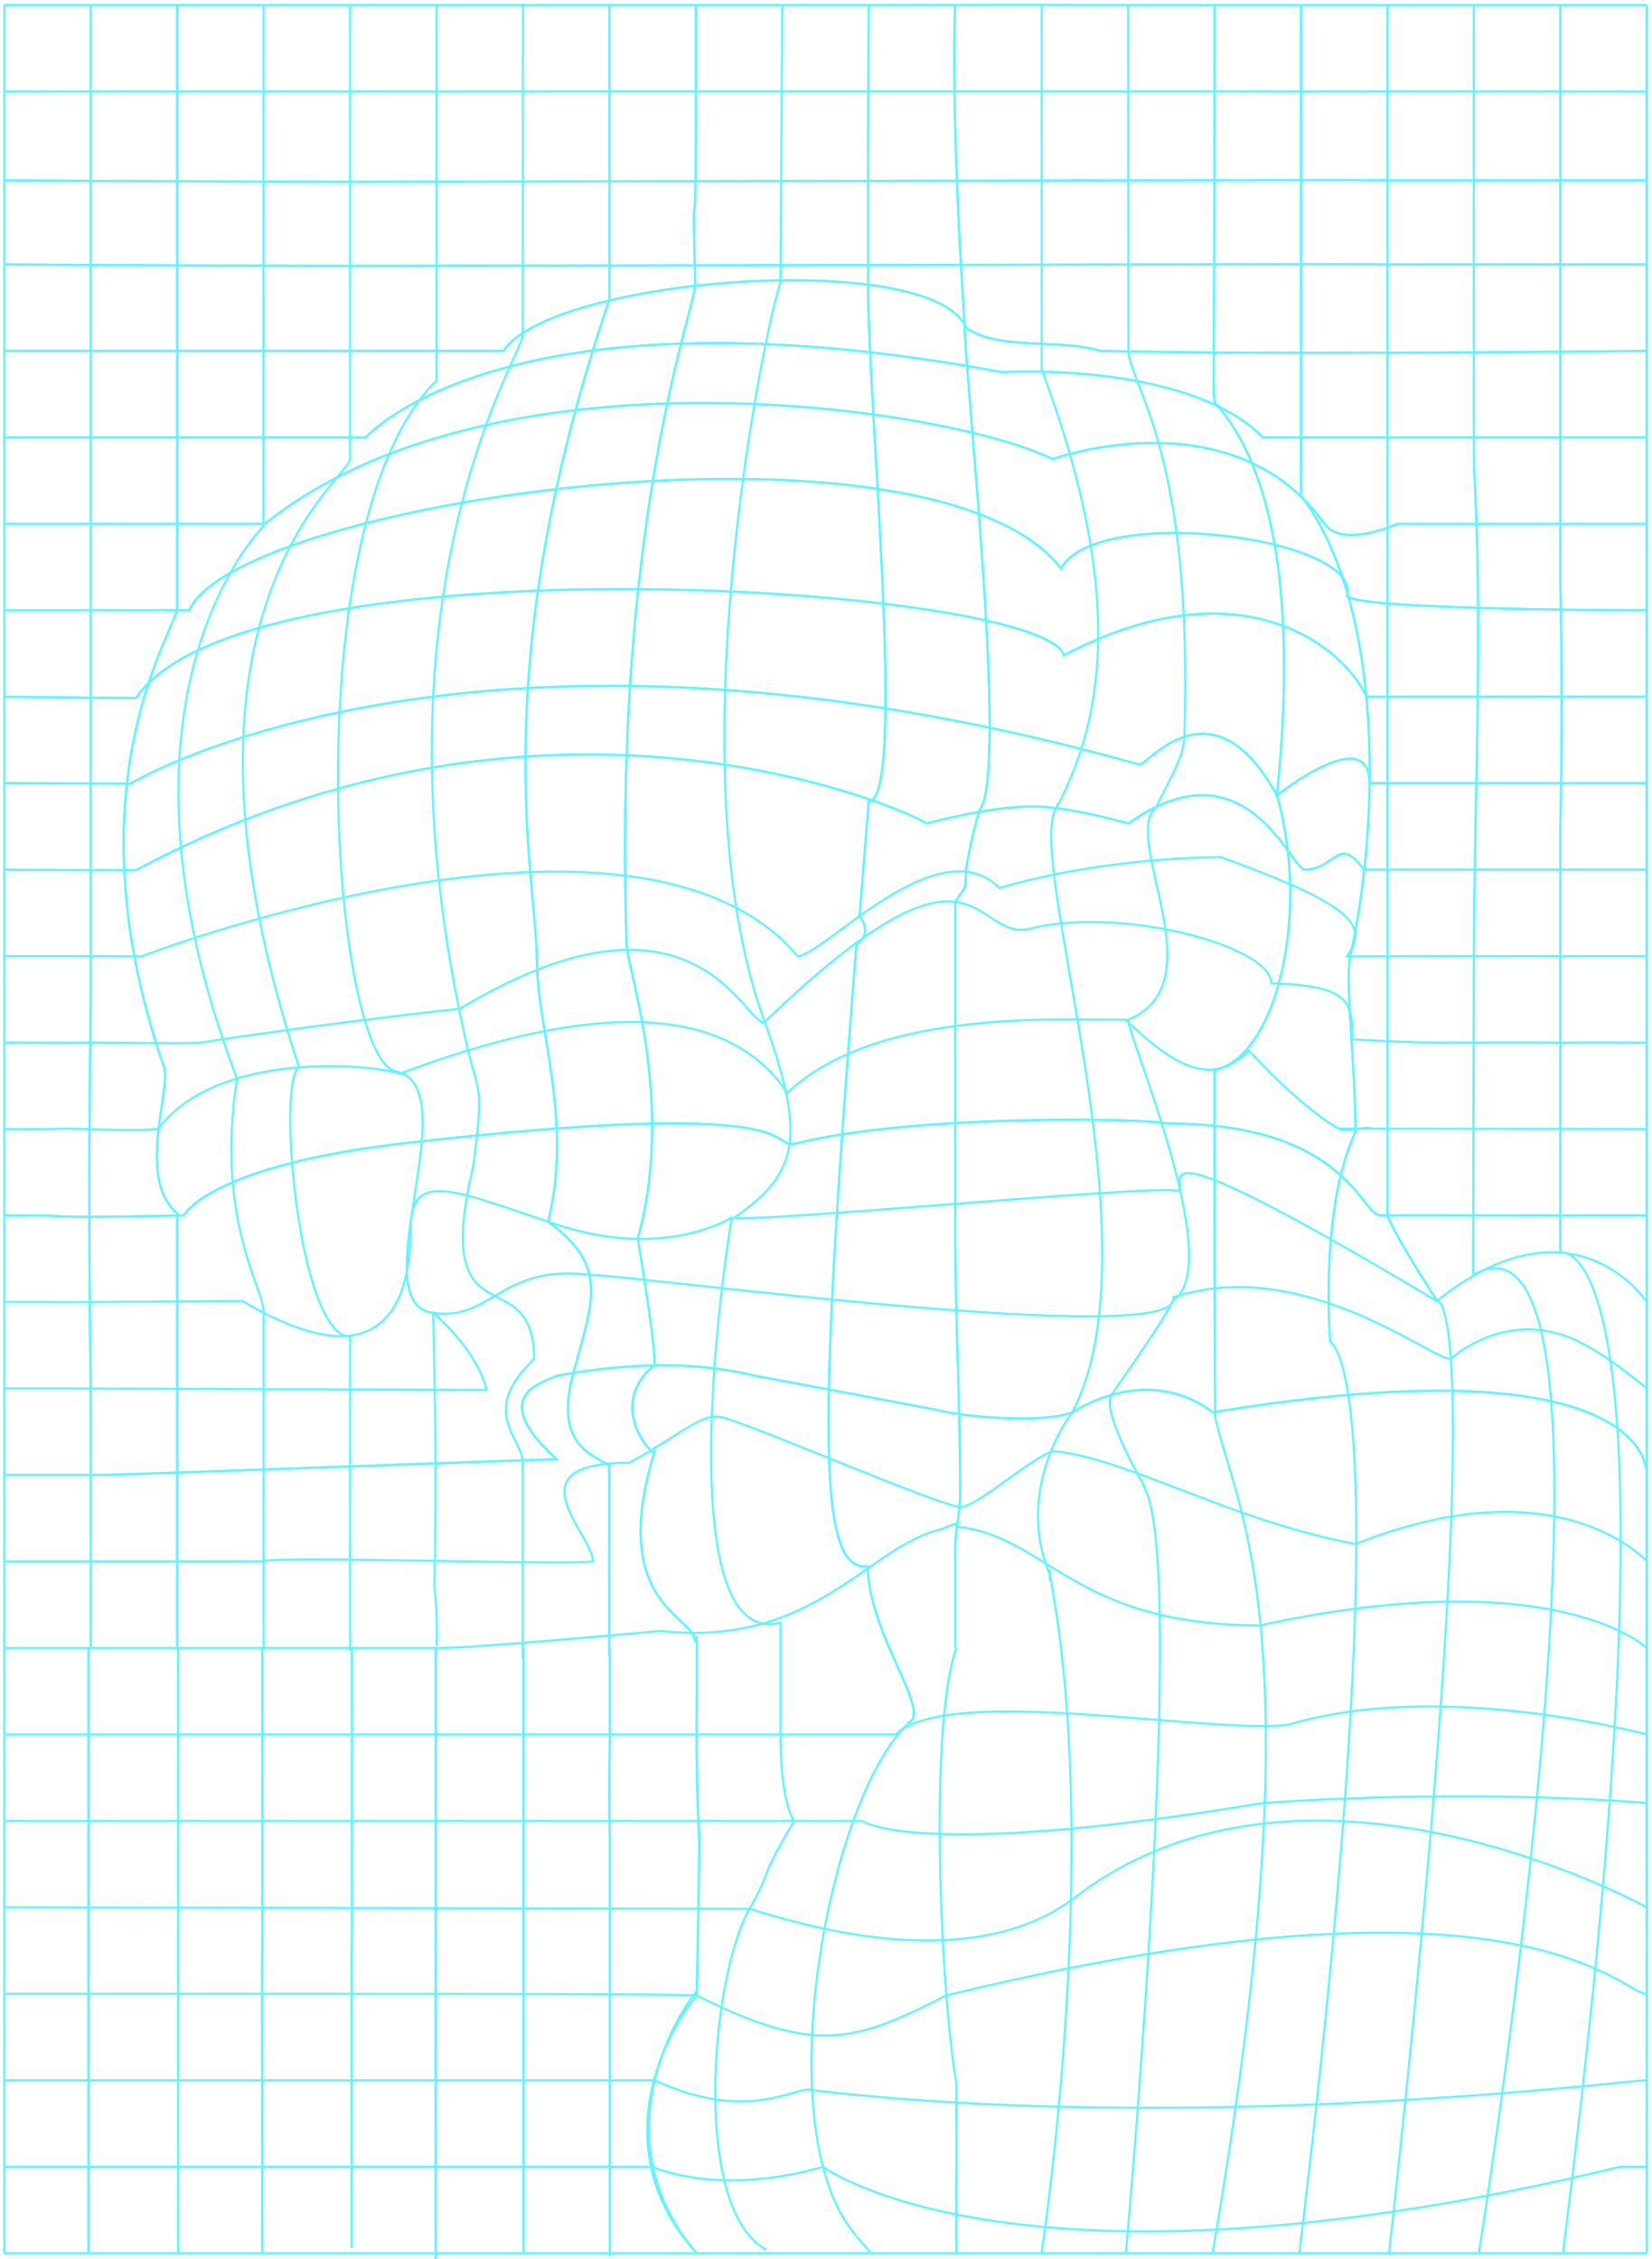 <svg width="384" height="525" viewBox="0 0 384 525" fill="none" xmlns="http://www.w3.org/2000/svg">
<path d="M1.001 1.176C1.001 1.176 96.447 1.176 191.892 1.176C196.664 1.176 201.437 1.176 206.196 1.174C225.437 1.117 243.901 1.117 261.983 1.176C266.458 1.176 270.872 1.176 275.214 1.176C336.013 1.176 382.78 1.176 382.78 1.176" stroke="#5EF6FF" stroke-width="0.5" stroke-miterlimit="10"/>
<path d="M1.001 21.27C1.001 21.27 136.82 21.25 221.861 21.25C271.543 21.25 382.782 21.27 382.782 21.27" stroke="#5EF6FF" stroke-width="0.5" stroke-miterlimit="10"/>
<path d="M1.001 61.458C1.001 61.458 39.505 61.722 81.276 61.798L311.96 61.382C318.994 61.462 325.625 61.459 331.821 61.456C362.732 61.456 382.782 61.456 382.782 61.456" stroke="#5EF6FF" stroke-width="0.5" stroke-miterlimit="10"/>
<path d="M1.001 41.91C1.001 41.91 39.505 42.175 81.276 42.25L311.96 41.835C318.994 41.915 325.625 41.912 331.821 41.909C362.732 41.909 382.782 41.909 382.782 41.909" stroke="#5EF6FF" stroke-width="0.5" stroke-miterlimit="10"/>
<path d="M1.001 81.55C1.001 81.55 49.87 81.55 116.98 81.55C128.709 64.334 216.672 57.818 224.491 76.063C231.658 81.55 246.644 78.669 255.767 81.552C297.629 82.556 382.783 81.552 382.783 81.552" stroke="#5EF6FF" stroke-width="0.5" stroke-miterlimit="10"/>
<path d="M1.001 101.645L85.053 101.645C85.053 101.645 116.98 64.986 232.961 86.488C232.961 86.488 276.013 83.882 293.558 101.644C293.558 101.644 370.222 101.644 382.824 101.644" stroke="#5EF6FF" stroke-width="0.5" stroke-miterlimit="10"/>
<path d="M1.001 121.738H61.596C114.374 79.32 219.278 94.307 244.69 106.687C244.69 106.687 286.391 91.701 307.893 121.738C312.081 127.589 324.834 121.737 324.834 121.737C324.834 121.737 372.689 121.737 376.662 121.737C380.635 121.737 382.783 121.737 382.783 121.737" stroke="#5EF6FF" stroke-width="0.5" stroke-miterlimit="10"/>
<path d="M1.001 141.832H44.004C55.081 116.46 216.02 93.004 246.644 132.098C255.095 116.887 317.015 124.931 313.105 138.614C317.015 141.832 382.782 141.832 382.782 141.832" stroke="#5EF6FF" stroke-width="0.5" stroke-miterlimit="10"/>
<path d="M1.001 161.926C1.001 161.926 26.9 162.221 31.624 162.222C57.035 124.279 242.735 136.008 247.296 152.297C287.955 130.925 312.019 149.812 317.666 161.926H376.661C380.634 161.926 382.782 161.926 382.782 161.926" stroke="#5EF6FF" stroke-width="0.5" stroke-miterlimit="10"/>
<path d="M1.001 182.019L30.321 182.12C30.321 182.12 109.813 134.053 264.889 177.709C266.843 177.709 281.83 157.51 296.816 184.876C296.816 184.876 318.318 167.684 318.318 182.019C323.154 181.99 368.656 182.019 372.092 182.019C378.965 182.019 382.782 182.019 382.782 182.019" stroke="#5EF6FF" stroke-width="0.5" stroke-miterlimit="10"/>
<path d="M1.001 202.113C1.001 202.113 5.388 202.226 31.624 202.226C127.406 150.994 210.808 188.134 215.369 191.392C215.369 191.392 231.609 186.875 242.083 187.482C250.6 187.976 262.282 191.392 262.282 191.392C289.649 171.844 300.074 202.113 303.332 202.113C310.487 202.007 311.151 193.885 317.015 202.113C327.453 202.113 382.783 202.114 382.783 202.114" stroke="#5EF6FF" stroke-width="0.5" stroke-miterlimit="10"/>
<path d="M1.001 262.395C1.001 262.395 4.819 262.395 11.597 262.41C17.538 261.963 30.983 263.172 36.836 262.309C49.868 244.821 83.878 246.894 93 249.5C145.126 229.952 171.272 236.407 183 254C203.495 234.583 245.341 237.002 261.631 237.002C273.356 248.239 281.83 252.64 290.3 244.17C290.3 244.17 301.799 256.922 311.151 262.309M382.782 262.396L318.97 262.309M311.151 262.309C312.983 263.364 316.903 261.553 318.97 262.309M311.151 262.309H318.97" stroke="#5EF6FF" stroke-width="0.5" stroke-miterlimit="10"/>
<path d="M1.001 282.487C1.001 282.487 4.819 282.487 11.569 282.507C16.721 283.167 39.339 282.478 42.7 282.478C42.7 282.478 48.565 270.884 94.175 265.672C192.563 254.427 177.577 267.626 185.396 265.672C212.111 258.993 266.03 259.832 271.404 261.111C313.105 261.111 316.259 282.477 320.924 282.478L382.783 282.484" stroke="#5EF6FF" stroke-width="0.5" stroke-miterlimit="10"/>
<path d="M1.001 342.769C1.001 342.769 9.591 342.769 24.195 342.769C29.062 342.769 123.261 339.208 129.36 339.143C113.071 324.314 126.003 321.431 129.36 319.753C157.378 314.54 172.768 319.227 175.622 319.753C181.189 320.778 215.027 327.064 220.43 328.223C225.774 329.313 242.735 330.83 249.251 328.223C268.798 316.495 281.83 328.223 281.83 328.223C385.431 311.282 382.782 342.771 382.782 342.771" stroke="#5EF6FF" stroke-width="0.5" stroke-miterlimit="10"/>
<path d="M1.001 362.863C1.001 362.863 16.273 362.863 40.707 362.863C46.816 362.863 53.496 362.863 60.655 362.851C65.935 361.488 132.529 363.869 137.831 362.863C137.831 356.609 118.284 339.952 146.301 339.952C159.333 332.784 163.36 327.934 168.455 329.526C178.88 332.784 217.961 349.754 223.188 350.246C227.098 350.246 238.826 339.418 244.69 337.214C262.094 338.856 285.275 353.153 315.06 358.847C362.625 339.952 382.78 362.863 382.78 362.863" stroke="#5EF6FF" stroke-width="0.5" stroke-miterlimit="10"/>
<path d="M1.001 382.956V1.176" stroke="#5EF6FF" stroke-width="0.5" stroke-miterlimit="10"/>
<path d="M21.096 382.956C21.096 382.956 21.096 367.684 21.096 343.25C21.096 337.141 21.096 330.461 21.081 323.304C20.939 313.265 20.843 303.401 20.793 293.595C20.744 283.79 20.744 274.062 20.789 264.289C20.833 254.51 20.922 244.683 21.056 234.7C21.093 230.028 21.096 225.328 21.096 220.603C21.096 116.663 21.096 1.174 21.096 1.174" stroke="#5EF6FF" stroke-width="0.5" stroke-miterlimit="10"/>
<path d="M41.189 382.956C41.189 382.956 41.189 374.366 41.189 359.763C41.189 354.895 41.197 326.55 41.189 320.404V281.961C31.623 274.142 39.828 252.953 38.139 248.079C15.334 182.27 41.189 145.991 41.189 141.22C41.189 45.775 41.189 1.176 41.189 1.176" stroke="#5EF6FF" stroke-width="0.5" stroke-miterlimit="10"/>
<path d="M61.283 382.956C61.283 382.956 61.283 380.808 61.283 376.835C61.283 372.862 61.283 367.063 61.268 359.702L61.283 305.418C61.937 300.156 49.868 284.568 55.08 250.685C21.198 161.419 61.239 122.325 61.239 122.325C61.239 28.263 61.283 1.176 61.283 1.176" stroke="#5EF6FF" stroke-width="0.5" stroke-miterlimit="10"/>
<path d="M81.376 1.176C81.376 1.176 81.376 14.95 81.376 106.687C81.376 111.056 34.315 141.793 69.5 248C64.287 251.258 69.415 310.631 81.376 310.631V383.607" stroke="#5EF6FF" stroke-width="0.5" stroke-miterlimit="10"/>
<path d="M101.469 382.542C101.648 377.876 101.465 373.296 100.971 368.783C101.469 343.861 101.19 328.572 100.691 305.115C83.75 303.16 109.083 252.526 92 249C76.899 245.883 68.112 121.021 101.469 88.442C101.469 -3.294 101.468 1.176 101.468 1.176" stroke="#5EF6FF" stroke-width="0.5" stroke-miterlimit="10"/>
<path d="M121.564 1.176C121.564 1.176 121.514 -6.403 121.514 78.017C121.514 82.187 84.401 137.962 108.51 242.867C111.355 255.246 112.5 251.5 110 271C100 313 124.148 292 124.148 315.843C111.116 328.223 121.49 334.169 121.514 339.952L121.514 385.562" stroke="#5EF6FF" stroke-width="0.5" stroke-miterlimit="10"/>
<path d="M141.66 1.176C141.66 1.176 141.66 17.746 141.66 43.982C141.66 49.229 141.66 63.581 141.66 69.547C112.419 155.555 124.651 203.177 124.799 223.319C124.799 238.957 133.27 260.459 127.405 283.916C141.584 294.341 137.85 302.16 133.27 319.101C128.689 336.042 137.85 337.997 141.584 340.603V384.911" stroke="#5EF6FF" stroke-width="0.5" stroke-miterlimit="10"/>
<path d="M161.584 381.653C161.752 375.394 141.088 373.182 152.165 337.345C152.266 339.147 140.437 326.92 152.165 317.146C152.165 312.998 150.862 304.115 148.256 287.825C157.099 255.898 145.545 224.58 145.65 219.41C142.391 121.021 161.568 71.525 161.584 66.289C160.853 34.343 161.654 63.225 161.752 32.16C161.752 27.338 161.752 22.988 161.752 19.18C161.752 7.753 161.752 1.177 161.752 1.177" stroke="#5EF6FF" stroke-width="0.5" stroke-miterlimit="10"/>
<path d="M181.846 1.176C181.846 1.176 181.423 60.302 181.423 65.637C177.575 76.714 156.559 179.218 177.575 237.002C188.002 265.672 184.984 273.075 170 283.5C164.527 318.034 159.478 382.825 181.423 377.092C181.423 377.092 181.423 393.902 181.423 403.024C181.423 405.082 181.423 418.5 184.609 423.223C176 437.5 179.5 434.541 174.32 443.421C165.198 459.059 160.636 513.792 178.229 522.914" stroke="#5EF6FF" stroke-width="0.5" stroke-miterlimit="10"/>
<path d="M210.808 400.548C217.323 398.594 201.939 380.349 201.686 364.06C189.778 365.251 190.242 331.514 199.08 219.41C202.32 217.325 200.95 214.414 199.789 212.894C200.462 204.425 201.179 195.526 201.939 186.179C210.808 186.179 201.765 94.307 201.765 66.289V36.316L201.939 1.176" stroke="#5EF6FF" stroke-width="0.5" stroke-miterlimit="10"/>
<path d="M222.033 382.956C222.033 382.956 222.033 374.366 222.033 359.763C222.033 354.895 223.188 352.584 223.188 346.467C223.236 328.302 222.082 306.615 222.032 288.188C222.033 284.002 222.033 279.731 222.033 275.388C222.033 262.156 222.033 248.26 222.033 234.036C222.033 229.295 222.027 214.436 222.033 209.636C224.491 205.727 224.491 207.03 224.491 202.469C224.491 202.469 225.794 193.998 227.749 188.134C234.497 179.765 224.174 86.51 224.174 74.76C220.816 24.402 222.03 1.162 222.03 1.162" stroke="#5EF6FF" stroke-width="0.5" stroke-miterlimit="10"/>
<path d="M282.481 329.526C282.481 329.526 282.313 327.099 282.313 258.117C282.313 254.284 282.312 252.637 282.313 248.731C296.816 245.473 304.634 212.242 296.816 184.876C300.821 146.183 298.119 111.248 282.481 93.655C281.749 92.832 282.313 85.185 282.283 24.269C282.312 17.061 282.313 11.271 282.313 7.298C282.313 3.325 282.313 1.177 282.313 1.177" stroke="#5EF6FF" stroke-width="0.5" stroke-miterlimit="10"/>
<path d="M309.196 311.934C309.196 311.934 306.589 281.31 315.06 263.065C315.06 247.427 312.706 229.576 313.757 222.668C320.924 190.74 321.576 140.569 302.407 115.157C302.419 109.062 302.404 29.238 302.407 24.37C302.407 9.767 302.407 1.177 302.407 1.177" stroke="#5EF6FF" stroke-width="0.5" stroke-miterlimit="10"/>
<path d="M333.956 302.16C333.956 302.16 326.137 290.432 322.501 282.613L322.498 71.913C322.499 64.935 322.499 58.319 322.499 52.136C322.499 21.226 322.499 1.176 322.499 1.176" stroke="#5EF6FF" stroke-width="0.5" stroke-miterlimit="10"/>
<path d="M342.427 296.296C342.427 296.296 342.426 291.735 342.595 227.672C342.595 223.561 342.601 219.433 342.631 215.312C342.937 180.722 344.615 143.794 342.63 108.784C342.595 104.944 342.593 101.197 342.593 97.516C342.593 42.281 342.593 1.176 342.593 1.176" stroke="#5EF6FF" stroke-width="0.5" stroke-miterlimit="10"/>
<path d="M362.688 291.083C362.688 291.083 362.688 296.817 362.688 206.371C362.688 201.611 362.688 196.838 362.688 192.067C363.079 174.01 363.079 153.867 362.689 135.565C362.687 130.982 362.688 126.449 362.688 121.975C362.688 54.865 362.688 1.177 362.688 1.177" stroke="#5EF6FF" stroke-width="0.5" stroke-miterlimit="10"/>
<path d="M382.781 382.956V1.176" stroke="#5EF6FF" stroke-width="0.5" stroke-miterlimit="10"/>
<path d="M1.001 1.176C1.001 1.176 96.446 1.176 191.891 1.176C196.664 1.176 201.436 1.176 206.195 1.174C225.437 1.117 243.901 1.117 261.983 1.176C266.458 1.176 270.872 1.176 275.214 1.176C336.013 1.176 382.78 1.176 382.78 1.176" stroke="#5EF6FF" stroke-width="0.5" stroke-miterlimit="10"/>
<path d="M1.001 21.27C1.001 21.27 136.819 21.25 221.86 21.25C271.542 21.25 382.781 21.27 382.781 21.27" stroke="#5EF6FF" stroke-width="0.5" stroke-miterlimit="10"/>
<path d="M1.001 61.458C1.001 61.458 39.504 61.722 81.276 61.798L311.959 61.382C318.994 61.462 325.624 61.459 331.821 61.456C362.731 61.456 382.781 61.456 382.781 61.456" stroke="#5EF6FF" stroke-width="0.5" stroke-miterlimit="10"/>
<path d="M1.001 41.91C1.001 41.91 39.504 42.175 81.276 42.25L311.959 41.835C318.994 41.915 325.624 41.912 331.821 41.909C362.731 41.909 382.781 41.909 382.781 41.909" stroke="#5EF6FF" stroke-width="0.5" stroke-miterlimit="10"/>
<path d="M1.001 81.55C1.001 81.55 49.869 81.55 116.98 81.55C128.708 64.334 216.671 57.818 224.49 76.063C231.658 81.55 246.644 78.669 255.766 81.552C297.628 82.556 382.783 81.552 382.783 81.552" stroke="#5EF6FF" stroke-width="0.5" stroke-miterlimit="10"/>
<path d="M1.001 101.645L85.053 101.645C85.053 101.645 116.98 64.986 232.961 86.488C232.961 86.488 276.013 83.882 293.558 101.644C293.558 101.644 370.222 101.644 382.824 101.644" stroke="#5EF6FF" stroke-width="0.5" stroke-miterlimit="10"/>
<path d="M1.001 121.738H61.596C114.374 79.32 219.278 94.307 244.689 106.687C244.689 106.687 286.39 91.701 307.892 121.738C312.08 127.589 324.833 121.737 324.833 121.737C324.833 121.737 372.689 121.737 376.662 121.737C380.635 121.737 382.783 121.737 382.783 121.737" stroke="#5EF6FF" stroke-width="0.5" stroke-miterlimit="10"/>
<path d="M1.001 141.832H44.003C55.08 116.46 216.02 93.004 246.644 132.098C255.095 116.887 317.014 124.931 313.105 138.614C317.014 141.832 382.781 141.832 382.781 141.832" stroke="#5EF6FF" stroke-width="0.5" stroke-miterlimit="10"/>
<path d="M1.001 161.926C1.001 161.926 26.899 162.221 31.623 162.222C57.035 124.279 242.735 136.008 247.296 152.297C287.954 130.925 312.019 149.812 317.666 161.926H376.66C380.633 161.926 382.781 161.926 382.781 161.926" stroke="#5EF6FF" stroke-width="0.5" stroke-miterlimit="10"/>
<path d="M1.001 182.019L30.32 182.12C30.32 182.12 109.813 134.053 264.888 177.709C266.843 177.709 281.829 157.51 296.815 184.876C296.815 184.876 318.318 167.684 318.318 182.019C323.154 181.99 368.656 182.019 372.092 182.019C378.964 182.019 382.781 182.019 382.781 182.019" stroke="#5EF6FF" stroke-width="0.5" stroke-miterlimit="10"/>
<path d="M1.001 202.113C1.001 202.113 5.387 202.226 31.623 202.226C127.405 150.994 210.807 188.134 215.368 191.392C215.368 191.392 231.609 186.875 242.083 187.482C250.6 187.976 262.282 191.392 262.282 191.392C289.648 171.844 300.073 202.113 303.331 202.113C310.486 202.007 311.15 193.885 317.014 202.113C327.453 202.113 382.783 202.114 382.783 202.114" stroke="#5EF6FF" stroke-width="0.5" stroke-miterlimit="10"/>
<path d="M1.001 222.206C1.001 222.206 4.818 222.206 11.691 222.206C15.127 222.206 19.326 222.206 24.194 222.206C30.046 222.267 27.115 222.25 32.926 222.253C32.926 222.253 148 178 185.396 222.206C191.361 222.206 217.975 192.043 232.309 206.378C254.463 199.862 277.884 199.194 283.784 199.211C316.363 210.939 317.666 215.5 313.105 222.253C320.387 222.208 348.612 222.206 354.503 222.206C372.178 222.206 382.783 222.206 382.783 222.206" stroke="#5EF6FF" stroke-width="0.5" stroke-miterlimit="10"/>
<path d="M1.001 242.301C1.001 242.301 6.966 242.301 17.297 242.319C22.501 242.202 41.461 242.588 46.609 242.319C76.582 237.654 106.903 234.441 106.903 234.441C160.984 201.862 172.853 237.654 177.577 237.654C229.703 187.482 225.142 220.713 240.78 215.5C262.282 210.939 295.512 220.061 295.512 228.532C313.363 229.059 314.408 232.441 314.408 241.563C314.408 241.563 327.503 242.302 333.496 242.302C363.454 242.302 382.781 242.302 382.781 242.302" stroke="#5EF6FF" stroke-width="0.5" stroke-miterlimit="10"/>
<path d="M1.001 282.487C1.001 282.487 4.818 282.487 11.568 282.507C16.72 283.167 39.338 282.478 42.7 282.478C42.7 282.478 48.564 270.884 94.175 265.672C192.563 254.427 177.577 267.626 185.396 265.672C212.11 258.993 266.03 259.832 271.404 261.111C313.105 261.111 316.259 282.477 320.924 282.478L382.783 282.484" stroke="#5EF6FF" stroke-width="0.5" stroke-miterlimit="10"/>
<path d="M1.001 302.581C1.001 302.581 4.818 302.581 11.654 302.587C15.163 302.755 52.846 302.288 56.383 302.374C93.523 324.314 95.478 296.296 95.478 284.568C96 272 105.904 276.749 129.36 284.568C154.538 292.961 170 283 170 283C175.716 284.229 267.987 275.326 273.359 276.749C278.116 276.94 258.372 257.201 333.955 302.374C365.883 276.749 382.783 302.581 382.783 302.581" stroke="#5EF6FF" stroke-width="0.5" stroke-miterlimit="10"/>
<path d="M1.001 322.675C1.001 322.675 4.818 322.675 11.691 322.675C11.691 322.675 108.247 323.018 113.07 323.011C113.07 323.011 111.767 314.888 100.69 305.115C114.374 307.069 116.328 293.69 137.179 296.296C146.953 296.296 275.965 313.889 272.707 301.509C302.68 291.604 332.548 315.828 337.213 315.843C337.213 315.843 349.593 304.115 365.883 311.282C373.168 314.488 382.781 322.677 382.781 322.677" stroke="#5EF6FF" stroke-width="0.5" stroke-miterlimit="10"/>
<path d="M1.001 342.769C1.001 342.769 9.591 342.769 24.194 342.769C29.062 342.769 123.26 339.208 129.36 339.143C113.07 324.314 126.002 321.431 129.36 319.753C157.378 314.54 172.768 319.227 175.622 319.753C181.188 320.778 215.027 327.064 220.43 328.223C225.774 329.313 242.734 330.83 249.25 328.223C268.798 316.495 281.829 328.223 281.829 328.223C385.43 311.282 382.781 342.771 382.781 342.771" stroke="#5EF6FF" stroke-width="0.5" stroke-miterlimit="10"/>
<path d="M1.001 382.956V1.176" stroke="#5EF6FF" stroke-width="0.5" stroke-miterlimit="10"/>
<path d="M21.095 382.956C21.095 382.956 21.095 367.684 21.095 343.25C21.095 337.141 21.095 330.461 21.08 323.304C20.938 313.265 20.843 303.401 20.793 293.596C20.743 283.79 20.743 274.062 20.788 264.289C20.832 254.51 20.921 244.683 21.056 234.7C21.092 230.029 21.095 225.329 21.095 220.603C21.095 116.663 21.095 1.174 21.095 1.174" stroke="#5EF6FF" stroke-width="0.5" stroke-miterlimit="10"/>
<path d="M41.189 382.956C41.189 382.956 41.189 374.366 41.189 359.763C41.189 354.895 41.197 326.55 41.189 320.404V281.961C31.623 274.142 39.828 252.953 38.139 248.079C15.334 182.27 41.189 145.992 41.189 141.22C41.189 45.775 41.189 1.176 41.189 1.176" stroke="#5EF6FF" stroke-width="0.5" stroke-miterlimit="10"/>
<path d="M141.66 1.176C141.66 1.176 141.66 17.746 141.66 43.982C141.66 49.229 141.66 63.581 141.66 69.547C112.419 155.555 124.651 203.177 124.799 223.319C124.799 238.957 133.27 260.459 127.405 283.916C141.584 294.341 137.85 302.16 133.27 319.101C128.689 336.042 137.85 337.997 141.584 340.603V384.911" stroke="#5EF6FF" stroke-width="0.5" stroke-miterlimit="10"/>
<path d="M161.584 381.653C161.752 375.394 141.088 373.182 152.165 337.345C152.265 339.147 140.436 326.92 152.165 317.146C152.165 312.998 150.862 304.115 148.255 287.825C157.099 255.898 145.545 224.58 145.649 219.41C142.391 121.021 161.567 71.525 161.584 66.289C160.852 34.343 161.653 63.225 161.752 32.16C161.752 27.338 161.752 22.988 161.752 19.18C161.752 7.753 161.752 1.177 161.752 1.177" stroke="#5EF6FF" stroke-width="0.5" stroke-miterlimit="10"/>
<path d="M210.808 400.548C217.323 398.594 201.938 380.349 201.686 364.06C189.778 365.251 190.242 331.514 199.079 219.41C202.32 217.325 200.949 214.414 199.788 212.894C200.462 204.425 201.179 195.526 201.938 186.179C210.808 186.179 201.765 94.307 201.765 66.289V36.316L201.938 1.176" stroke="#5EF6FF" stroke-width="0.5" stroke-miterlimit="10"/>
<path d="M222.033 382.956C222.033 382.956 222.033 374.366 222.033 359.763C222.033 354.895 223.187 352.584 223.187 346.467C223.236 328.302 222.081 306.615 222.031 288.188C222.033 284.002 222.033 279.731 222.033 275.388C222.033 262.156 222.033 248.26 222.033 234.036C222.033 229.295 222.026 214.436 222.032 209.636C224.49 205.727 224.49 207.03 224.49 202.469C224.49 202.469 225.793 193.998 227.748 188.134C234.497 179.765 224.173 86.51 224.173 74.76C220.816 24.402 222.03 1.162 222.03 1.162" stroke="#5EF6FF" stroke-width="0.5" stroke-miterlimit="10"/>
<path d="M242.083 523.697C242.083 523.697 256.418 431.173 244.037 366.015M244.037 366.015C244.037 362.108 244.036 369.977 244.037 366.015ZM244.037 366.015C235.568 345.685 249.25 328.223 249.25 328.223C269.449 289.78 238.511 200.882 245.34 188.134C255.115 169.89 262.934 141.22 242.121 85.836C242.121 85.836 242.127 52.606 242.121 1.165" stroke="#5EF6FF" stroke-width="0.5" stroke-miterlimit="10"/>
<path d="M266.192 345.685C266.192 345.685 255.766 328.092 258.37 324.183C261.778 319.065 269.449 308.545 272.706 302.16C285.087 294.21 262.219 240.909 262.22 237.002C283.132 228.532 260.326 194.65 268.797 187.482C270.945 182.627 275.152 176.484 275.313 171.193C277.267 106.687 263.961 91.998 262.281 81.927C262.281 57.167 262.22 50.651 262.22 1.177" stroke="#5EF6FF" stroke-width="0.5" stroke-miterlimit="10"/>
<path d="M282.481 329.526C282.481 329.526 282.313 327.099 282.313 258.117C282.313 254.284 282.312 252.637 282.313 248.731C296.816 245.473 304.634 212.242 296.816 184.876C300.821 146.183 298.119 111.248 282.481 93.655C281.749 92.832 282.313 85.185 282.283 24.269C282.312 17.061 282.313 11.271 282.313 7.298C282.313 3.325 282.313 1.177 282.313 1.177" stroke="#5EF6FF" stroke-width="0.5" stroke-miterlimit="10"/>
<path d="M309.196 311.934C309.196 311.934 306.589 281.31 315.06 263.065C315.06 247.428 312.706 229.576 313.757 222.668C320.924 190.74 321.576 140.569 302.407 115.157C302.419 109.062 302.404 29.238 302.407 24.37C302.407 9.767 302.407 1.177 302.407 1.177" stroke="#5EF6FF" stroke-width="0.5" stroke-miterlimit="10"/>
<path d="M333.956 302.16C333.956 302.16 326.137 290.432 322.501 282.613L322.498 71.913C322.499 64.935 322.499 58.319 322.499 52.136C322.499 21.226 322.499 1.176 322.499 1.176" stroke="#5EF6FF" stroke-width="0.5" stroke-miterlimit="10"/>
<path d="M342.427 296.296C342.427 296.296 342.426 291.735 342.595 227.672C342.595 223.561 342.601 219.433 342.631 215.312C342.937 180.722 344.615 143.795 342.63 108.784C342.595 104.944 342.593 101.197 342.593 97.516C342.593 42.281 342.593 1.176 342.593 1.176" stroke="#5EF6FF" stroke-width="0.5" stroke-miterlimit="10"/>
<path d="M362.687 291.083C362.687 291.083 362.687 296.817 362.687 206.371C362.687 201.611 362.687 196.838 362.687 192.067C363.079 174.01 363.079 153.867 362.688 135.565C362.687 130.982 362.687 126.449 362.687 121.976C362.687 54.865 362.687 1.177 362.687 1.177" stroke="#5EF6FF" stroke-width="0.5" stroke-miterlimit="10"/>
<path d="M382.781 382.956V1.176" stroke="#5EF6FF" stroke-width="0.5" stroke-miterlimit="10"/>
<path d="M1.002 443.282C1.002 443.282 132.548 443.547 174.32 443.623C188.654 448.114 226.369 458.975 249.903 440.946C303.984 399.517 382.782 443.281 382.782 443.281" stroke="#5EF6FF" stroke-width="0.5" stroke-miterlimit="10"/>
<path d="M1.002 463.375C1.002 463.375 4.184 463.375 71.294 463.375C163.243 463.375 161.94 463.751 161.94 463.751C189.306 477.435 198.428 474.828 219.93 463.751C354.155 431.173 376.675 463.376 382.784 463.376" stroke="#5EF6FF" stroke-width="0.5" stroke-miterlimit="10"/>
<path d="M1.002 483.469C1.002 483.469 85.055 483.469 152.165 483.469C174.319 493.724 185.397 484.471 188.654 485.774C279.224 496.199 377.918 483.469 382.785 483.469" stroke="#5EF6FF" stroke-width="0.5" stroke-miterlimit="10"/>
<path d="M1.002 503.563H151.514C169.758 510.665 191.26 503.563 191.26 503.563C191.26 503.563 236.871 537.38 376.663 503.561C380.636 503.561 382.784 503.561 382.784 503.561" stroke="#5EF6FF" stroke-width="0.5" stroke-miterlimit="10"/>
<path d="M1.002 523.657C1.002 523.657 175.178 523.657 248.481 523.657C252.454 523.657 382.782 523.657 382.782 523.657" stroke="#5EF6FF" stroke-width="0.5" stroke-miterlimit="10"/>
<path d="M1 523.697L1.002 383" stroke="#5EF6FF" stroke-width="0.5" stroke-miterlimit="10"/>
<path d="M20.547 523.697C20.547 523.697 20.547 518.067 20.547 509.059C20.547 506.807 20.547 504.345 20.547 501.707C20.547 498.006 20.547 494.369 20.547 490.755C20.547 487.14 20.547 483.554 20.547 479.951C20.547 476.346 20.547 472.724 20.547 469.043C20.547 467.321 20.547 465.589 20.547 463.847C20.547 425.53 20.547 382.956 20.547 382.956" stroke="#5EF6FF" stroke-width="0.5" stroke-miterlimit="10"/>
<path d="M41.398 523.697C41.398 523.697 41.398 520.53 41.398 515.147C41.398 514.16 41.398 513.1 41.396 511.968M41.387 509.046C41.392 510.066 41.395 511.041 41.396 511.968M41.398 382.956C41.398 382.956 41.398 418.141 41.398 453.326L41.396 511.968" stroke="#5EF6FF" stroke-width="0.5" stroke-miterlimit="10"/>
<path d="M60.945 523.697C60.945 523.697 60.945 522.905 60.945 521.44C60.945 519.976 60.945 517.838 60.929 515.124L60.899 456.343C60.945 454.834 60.945 453.326 60.945 451.818C60.945 417.143 60.945 382.956 60.945 382.956" stroke="#5EF6FF" stroke-width="0.5" stroke-miterlimit="10"/>
<path d="M81.796 382.956C81.796 382.956 81.796 415.552 81.796 449.371C81.796 450.981 81.796 452.594 81.755 454.209V522.393" stroke="#5EF6FF" stroke-width="0.5" stroke-miterlimit="10"/>
<path d="M101.275 382.956C101.275 382.956 101.275 415.587 101.275 449.442C101.275 450.981 101.275 452.522 101.264 454.064L101.275 525" stroke="#5EF6FF" stroke-width="0.5" stroke-miterlimit="10"/>
<path d="M121.676 382.956C121.676 382.956 121.676 415.668 121.676 449.607C121.676 451.15 121.676 452.695 121.676 454.24V523.697" stroke="#5EF6FF" stroke-width="0.5" stroke-miterlimit="10"/>
<path d="M141.741 382.956C141.741 382.956 141.741 389.094 141.741 398.812C141.741 400.756 141.741 402.843 141.741 405.053C141.589 412.779 141.589 420.241 141.741 427.702C141.741 429.083 141.741 430.48 141.741 431.889C141.741 438.934 141.741 446.3 141.741 453.666V524.348" stroke="#5EF6FF" stroke-width="0.5" stroke-miterlimit="10"/>
<path d="M161.958 382.956C161.958 382.956 161.958 385.389 161.958 389.616C161.958 391.024 161.958 392.633 161.958 394.417C161.86 405.909 161.86 417.085 162.591 428.903L161.958 463.751C153.277 474.177 141.122 500.761 161.958 523.697" stroke="#5EF6FF" stroke-width="0.5" stroke-miterlimit="10"/>
<path d="M202.483 523.697C201.335 522.378 200.202 521.077 199.08 519.787" stroke="#5EF6FF" stroke-width="0.5" stroke-miterlimit="10"/>
<path d="M222.301 523.697C222.301 523.697 222.301 520.53 222.301 515.147C222.301 513.353 222.301 511.312 222.301 509.057C222.349 502.361 222.349 495.555 222.299 488.762C222.301 487.219 222.301 485.645 222.301 484.044C218.922 465.481 215.595 402.12 222.298 382.956" stroke="#5EF6FF" stroke-width="0.5" stroke-miterlimit="10"/>
<path d="M261.699 523.697C261.699 523.697 276.617 359.368 265.541 345.033" stroke="#5EF6FF" stroke-width="0.5" stroke-miterlimit="10"/>
<path d="M282.481 329.526C287.477 351.463 306.59 380.349 281.83 523.697" stroke="#5EF6FF" stroke-width="0.5" stroke-miterlimit="10"/>
<path d="M343.73 523.697C343.73 523.697 384.127 272.839 342.426 296.296" stroke="#5EF6FF" stroke-width="0.5" stroke-miterlimit="10"/>
<path d="M382.809 523.697L382.782 383" stroke="#5EF6FF" stroke-width="0.5" stroke-miterlimit="10"/>
<path d="M1.002 383.001C1.002 383.001 7.201 383.001 102.646 383.001C110.485 383.001 153.469 379.047 153.469 379.047C189.306 383.001 201.686 359.368 218.627 355.458C225.143 352.852 221.089 354.649 222.537 354.807C243.498 357.09 249.632 377.743 292.907 377.743C361.974 362.757 382.781 383.001 382.781 383.001" stroke="#5EF6FF" stroke-width="0.5" stroke-miterlimit="10"/>
<path d="M1.002 403.095C1.002 403.095 56.961 403.095 142.003 403.095L208.202 403.095C220.582 391.295 280.527 403.095 299.423 400.841C335.26 390.123 382.782 403.095 382.782 403.095" stroke="#5EF6FF" stroke-width="0.5" stroke-miterlimit="10"/>
<path d="M1.002 423.189H200.383C200.383 423.189 212.762 432.476 293.559 419.029C344.382 415.535 382.784 419.029 382.784 419.029" stroke="#5EF6FF" stroke-width="0.5" stroke-miterlimit="10"/>
<path d="M1 523.697L1.002 383.001" stroke="#5EF6FF" stroke-width="0.5" stroke-miterlimit="10"/>
<path d="M20.547 523.697C20.547 523.697 20.547 518.067 20.547 509.06C20.547 506.808 20.547 504.345 20.547 501.707C20.547 498.006 20.547 494.37 20.547 490.755C20.547 487.14 20.547 483.554 20.547 479.951C20.547 476.346 20.547 472.724 20.547 469.044C20.547 467.322 20.547 465.589 20.547 463.847C20.547 425.53 20.547 382.956 20.547 382.956" stroke="#5EF6FF" stroke-width="0.5" stroke-miterlimit="10"/>
<path d="M41.398 523.697C41.398 523.697 41.398 520.53 41.398 515.147C41.398 514.161 41.398 513.1 41.396 511.968M41.387 509.046C41.392 510.067 41.395 511.041 41.396 511.968M41.398 382.956C41.398 382.956 41.398 418.141 41.398 453.327L41.396 511.968" stroke="#5EF6FF" stroke-width="0.5" stroke-miterlimit="10"/>
<path d="M60.945 523.697C60.945 523.697 60.945 522.905 60.945 521.441C60.945 519.976 60.945 517.838 60.929 515.125L60.899 456.344C60.945 454.835 60.945 453.326 60.945 451.819C60.945 417.143 60.945 382.956 60.945 382.956" stroke="#5EF6FF" stroke-width="0.5" stroke-miterlimit="10"/>
<path d="M81.796 382.956C81.796 382.956 81.796 415.553 81.796 449.371C81.796 450.982 81.796 452.595 81.755 454.21V522.394" stroke="#5EF6FF" stroke-width="0.5" stroke-miterlimit="10"/>
<path d="M101.275 382.956C101.275 382.956 101.275 415.588 101.275 449.443C101.275 450.981 101.275 452.523 101.264 454.064L101.275 525" stroke="#5EF6FF" stroke-width="0.5" stroke-miterlimit="10"/>
<path d="M121.676 382.956C121.676 382.956 121.676 415.669 121.676 449.608C121.676 451.15 121.676 452.695 121.676 454.24V523.697" stroke="#5EF6FF" stroke-width="0.5" stroke-miterlimit="10"/>
<path d="M141.741 382.956C141.741 382.956 141.741 389.094 141.741 398.813C141.741 400.756 141.741 402.843 141.741 405.053C141.589 412.78 141.589 420.241 141.741 427.703C141.741 429.084 141.741 430.48 141.741 431.889C141.741 438.935 141.741 446.301 141.741 453.666V524.348" stroke="#5EF6FF" stroke-width="0.5" stroke-miterlimit="10"/>
<path d="M161.979 380.35C161.979 380.35 161.979 382.827 161.979 387.133C161.979 388.568 161.979 390.206 161.979 392.023C161.884 403.728 161.884 415.111 162.591 427.148L161.979 462.641C153.59 473.26 141.846 500.337 161.979 523.697" stroke="#5EF6FF" stroke-width="0.5" stroke-miterlimit="10"/>
<path d="M199.079 519.656C178.229 496.199 191.911 419.444 210.814 400.803" stroke="#5EF6FF" stroke-width="0.5" stroke-miterlimit="10"/>
<path d="M222.301 523.697C222.301 523.697 222.301 520.531 222.301 515.147C222.301 513.353 222.301 511.312 222.301 509.057C222.349 502.361 222.35 495.555 222.299 488.763" stroke="#5EF6FF" stroke-width="0.5" stroke-miterlimit="10"/>
<path d="M302.028 523.697C326.788 317.798 309.209 311.934 309.209 311.934" stroke="#5EF6FF" stroke-width="0.5" stroke-miterlimit="10"/>
<path d="M322.879 523.697C347.639 298.251 333.956 302.16 333.956 302.16" stroke="#5EF6FF" stroke-width="0.5" stroke-miterlimit="10"/>
<path d="M363.277 523.697C393.901 282.613 362.625 291.083 362.625 291.083" stroke="#5EF6FF" stroke-width="0.5" stroke-miterlimit="10"/>
<path d="M382.809 523.697L382.782 383.001" stroke="#5EF6FF" stroke-width="0.5" stroke-miterlimit="10"/>
</svg>
